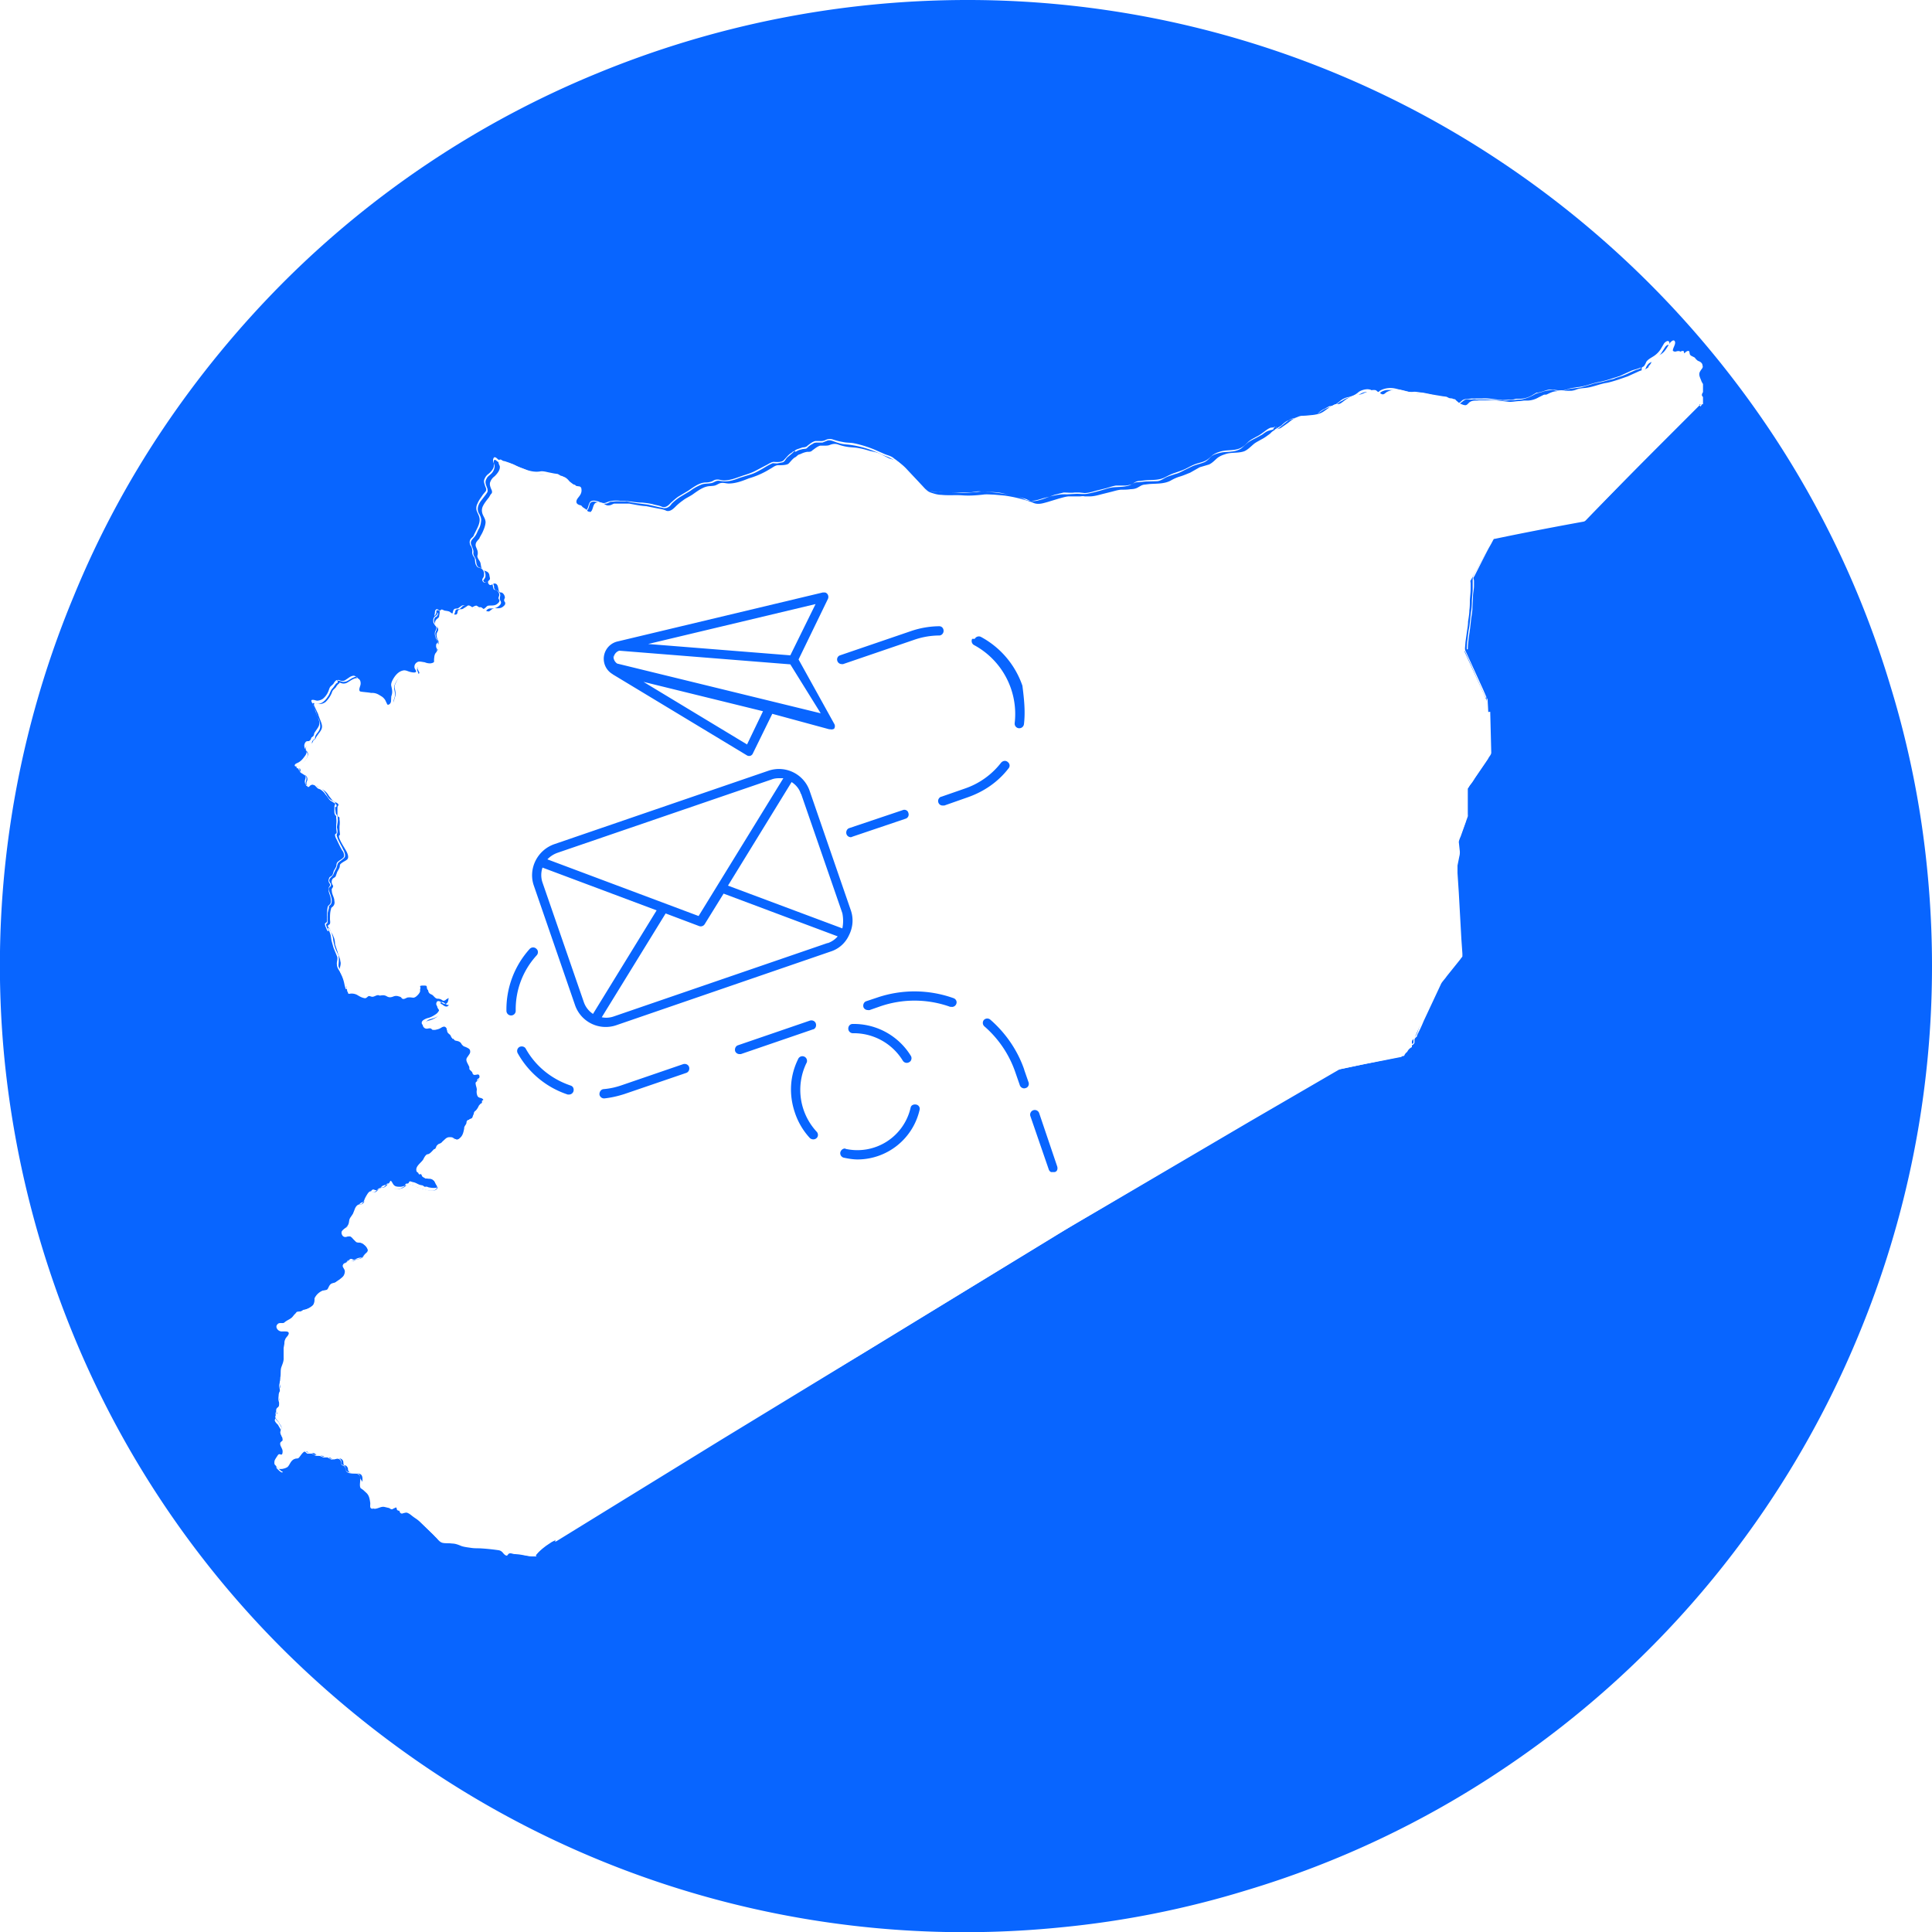 <svg xmlns="http://www.w3.org/2000/svg" preserveAspectRatio="xMidYMid meet" version="1.0" viewBox="0 0 7500 7500" zoomAndPan="magnify">
  <defs>
    <clipPath id="a">
      <path d="M1061 1317h5550v4725h-5550Zm0 0" clip-rule="nonzero"/>
    </clipPath>
    <clipPath id="b">
      <path d="M1964 2300h2175v2250H1964Zm0 0" clip-rule="nonzero"/>
    </clipPath>
  </defs>
  <path d="M-750-750h9000v9000h-9000" fill="#fff" fill-opacity="1"/>
  <path d="M-750-750h9000v9000h-9000" fill="#fff" fill-opacity="1"/>
  <path d="M7500 3750a3730 3730 0 01-286 1435 3742 3742 0 01-1380 1683 3683 3683 0 01-995 470 3640 3640 0 01-721 144 3730 3730 0 01-2452-614 3849 3849 0 01-568-466 3714 3714 0 01-812-1217A3813 3813 0 01 18 4118a3729 3729 0 01 268-1803 3636 3636 0 01 346-649 3849 3849 0 01 466-568 3714 3714 0 01 1217-812A3771 3771 0 01 3750 0a3729 3729 0 01 2083 632 3780 3780 0 01 1035 1034 3690 3690 0 01 470 995 3640 3640 0 01 144 721c12 123 18 245 18 368Zm0 0" fill="#0865ff" fill-opacity="1" fill-rule="nonzero"/>
  <g fill="#fff" fill-opacity="1" fill-rule="nonzero" clip-path="url(#a)">
    <path d="m6595 1570-1 1-177 180-233 240-27 28c-3 3-5 5-10 6a14065 14065 0 00-297 57l-48 10h-4l-10 20-77 138-3 5 1 9v20c0 16-2 30-3 45 0 13 0 27-2 40 0 15-3 30-5 44 0 12-2 23-4 36l-6 43-3 37v2l73 160 12 28c0 2 4 6 4 10a695424 695424 0 01 6 203c0 9-10 17-14 26l-50 74-20 30-6 10-2 2v118l-28 75c-2 5-7 16-7 20l4 35a60 60 0 01-2 22l-8 35V3400l6 74 10 179 3 57v10c0 3-5 8-7 10l-53 66c-8 10-20 20-23 32l-66 141-25 56-2 4c-2 4-8 7-10 13v23a37 37 0 00-13 10c-3 3-5 10-10 12-1 2-6 7-6 10l-2 2-155 32-85 18a38 38 0 00-15 5l-344 200-538 316c-73 43-147 85-220 130l-248 151-483 295-560 337-453 277-185 114-2 1c-3 0-7 5-10 6l-10 5-21 14c-16 12-32 25-43 41l-3 1h-2c-16 0-31-3-47-6-8-2-17-2-25-3-7 0-12-2-18-3h-2c-5 0-7 2-10 6a14 14 0 01-3 3c-7 0-12-7-15-10a26 26 0 00-17-11 827 827 0 00-66-7c-14-1-27 0-40-2s-25-3-38-7c-12-5-24-10-37-10-12-2-27 0-38-3-10-3-17-12-23-20l-62-60c-10-10-22-16-33-25-5-4-10-8-15-10-7-4-11-1-18 0-8 4-13 0-15-7-2-10-10-20-20-12-3 0-6 4-10 4-5 0-6-3-11-5l-17-4c-13-3-24 6-37 7h-1c-15 0-8-16-10-25-2-14-3-26-14-36a92 92 0 00-13-12l-8-7c-11-17 10-54-20-57-10 0-21 0-30-3a16 16 0 01-8-8c-2-4 0-10-4-14-5-8-5-4-10-7h-2a16 16 0 01-3-10c0-16-17-20-30-14-2 0-6 3-10 0-4 0-10-5-13-6l-16-1c-7-3-12-7-20-6h-12c-4-3-10-10-15-10-6 0-10 3-15 0-4 0-7-5-10-6-14-7-25 18-33 25-3 2-7 2-10 2a30 30 0 00-17 10c-6 7-10 18-16 23a45 45 0 01-27 7h-1c-8-1-15-10-20-15-4-3-3-12-2-17 3-7 8-14 12-20a10 10 0 01 6-5c4 0 10 5 12-2a30 30 0 00 0-16l-6-13c-2-4-4-12 0-16l7-6c0-4 0-10-2-13-4-10-10-16-5-26 0-3 3-3 3-7 0-5 0-10-4-13a263 263 0 01-8-14c-4-5-14-14-12-21 0-5 10-10 6-14-2-3-3-5-3-8 0-6 2-10 7-13 7-6 8-24 5-33a36 36 0 01 0-25 36 36 0 00 5-20c0-5-3-10-3-14l2-20v-3c3-14 0-28 4-40 5-14 10-24 9-38v-37l3-17c0-5 0-10 3-16 2-7 9-12 12-18 10-18-20-13-30-14-11-2-22-17-12-27 8-10 20 0 28-8 8-7 17-10 25-16 7-5 10-12 16-17 2-2 5-7 8-8 5 0 13 0 17-3l6-4a82 82 0 00 35-14c10-8 9-20 13-32a59 59 0 01 20-22 40 40 0 01 12-7c7-2 15 0 20-7 3-8 6-17 15-20 6-3 12-3 17-8l12-8a50 50 0 00 16-15c4-7 7-18 2-25s-8-10-4-20c2-3 10-5 13-10 3-1 5-4 9-5 5 0 10 3 14 3 5 0 9-6 15-7 9 0 16-2 23-8l10-12c6-5 13-10 10-18a37 37 0 00-10-15c-4-4-12-10-18-10-4-2-10-1-15-4a54 54 0 01-11-10c-5-4-10-13-18-12-8 0-20 6-25-2-4-4-7-12-3-17 6-10 18-14 24-24 6-10 2-20 9-30l10-13c4-6 4-12 7-17a40 40 0 01 14-20c5-1 12 0 16-4a41 41 0 00 8-13c4-10 8-17 13-25 4-5 8-12 15-8 14 8 20-6 28-12 5-3 10-3 15-4 7-1 10-5 15-10 2-4 6-8 10-5 4 3 6 6 8 10 4 8 10 10 17 10 10 2 16 0 25-3 5-3 10-5 13-10 0-3 3-7 6-7 2-1 5 0 9 2l16 4c2 0 4 3 6 4l10 5c6 2 10 0 14 4l16 4c10 3 22 6 34 3 7-2 17-10 10-20l-10-15a20 20 0 00-17-10c-5 0-10 0-15-2a23 23 0 01-12-6c-3-4-2-10-8-12-5-2-10-3-14-8h-2l-2-2c-6-18 18-32 26-45 4-8 8-16 15-20 10 0 17-10 27-20 7 0 8-10 10-13l6-6c6-3 12-4 16-10l12-11c7-6 14-8 22-5l12 8c8 3 16 0 22-6 12-10 14-23 17-37-1-10 9-15 9-24 0-4 3-10 10-10 0-3 5-3 10-6 4-2 4-10 8-16 0-6 3-11 7-13 6-6 10-13 13-20l6-7c4-2 8-4 10-7 5-7 0-14-10-16-10-2-12-7-14-16a38 38 0 01 0-15c0-8-3-14-4-20-2-10 0-10 7-15 8-5 13-30-4-24-4 0-8 2-11 0-4-2-4-4-6-10l-10-10c-2-4 0-8-2-12l-8-16c-5-12-2-16 4-24 3-5 10-12 8-20 0-8-8-11-16-15-5-2-10-3-13-7-5-4-6-10-10-12-6-5-14-5-20-7l-7-7c-2 2-5 0-3-2l-3-2-5-10c-4-4-10-7-12-14 0-5 0-10-4-14-5-7-12-5-20 0s-14 6-23 8h-10c-2-2-7-7-11-6-7 0-10 3-18 0-10-6-12-16-2-23a64 64 0 01 20-8 90 90 0 00 26-12c5-4 10-8 13-14 4-6 0-10-4-16-3-4-7-10-5-16 3-10 10-8 18-4 6 4 12 10 20 8 6-2 10-10 10-18 0-5 0-21-10-11-3 0-4 2-5 3a15 15 0 01-10 4l-4-2a28 28 0 00-18-6c-10 0-15-12-23-16-10-4-13-8-14-18 0-8-2-16-12-17h-10c-6 0-15 2-12 10a20 20 0 01 3 10c0 8-10 18-15 22a24 24 0 01-10 5c-7 0-13-2-20-1-7-1-16 9-24 5a14 14 0 01-4-4c-2-3-6-4-10-5a28 28 0 00-20 0c-10 4-17 5-26 0a28 28 0 00-20-4c-5 0-8 2-10 0-10-4-20 8-30 5-4-1-10-4-13-1l-5 4a10 10 0 01-8 3c-12-2-20-7-30-13a46 46 0 00-30-4h-2l-2-1c-4-10-5-21-8-30a147 147 0 00-13-32c-4-10-12-20-13-32 2-10 7-22 3-32 0-11-8-22-10-34l-10-30c-1-10-1-18-5-28-2-4-4-11-7-15-6-7-7-14-10-21-4-2-7-7-6-10l5-4c6-2 3-16 3-20 0-14 0-28 4-40 0-4 2-6 5-8 8-7 10-14 8-24 0-13-10-25-10-40-3-10 10-12 3-22a21 21 0 01 0-23c3-4 10-6 12-10l6-17c3-6 7-11 10-20a20 20 0 01 2-10c10-10 22-13 28-20 6-8 0-22-4-30l-10-17a357 357 0 01-12-21c-2-5-13-23-3-26l-2-20v-14a80 80 0 00 0-26v-6c0-4-5-3-6-6-3-4-2-8-2-13v-16c0-5 0-10 3-13 6-7-12-13-16-15-8-5-14-15-20-22a67 67 0 00-24-25 60 60 0 01-20-12 30 30 0 00-14-6c-8-2-13 0-18 6a5 5 0 01-8 0c-5-10-4-15 0-24 2-15-6-18-17-25a17 17 0 01-10-16c0-10-14 0-15-10 0-3 5-5 10-7a62 62 0 00 27-25c6-7 10-17 6-26-2-3-6-6-6-10-2-6 0-13 6-20l13-2c7-3 7-10 10-14 5-4 10-7 10-12l7-10c8-12 20-22 15-40-3-13-10-25-14-40l-16-34c0-4 0-8 3-8 8 0 14 4 20 3a40 40 0 00 22-8c10-10 17-20 23-33 2-5 3-10 7-14l10-10a40 40 0 01 14-16s-1-2-1-2h2l9 3a30 30 0 00 20-3l16-10c7-4 18-10 26-6 7 3 10 10 10 19 0 6-2 10-4 17-3 10 0 18 12 20 14 4 30 4 44 6 12 0 24 3 33 10 5 4 10 10 12 15 3 6 6 14 10 18 10 8 20 0 20-12l5-17c6-15 3-26 0-40-1-8 3-17 7-24 8-16 20-32 40-36 9-3 19 4 29 6 3 0 20 4 20-5l-7-14a20 20 0 01 10-20c6-4 15 0 22 0 7 3 16 7 24 5 4 0 10-2 10-7l2-10c0-7 0-17 7-24 7-8 6-13 2-23-2-3 0-6 0-10 0-4 6-6 4-13 2-5-2-10-4-14-3-8-5-18-1-26 5-8 6-14 0-21-3-3-6-6-7-10a18 18 0 01 5-20c4-4 10-6 10-14v-2c3-6 0-16 6-20 4-4 8 0 10 0 3 3 12 3 15 4a30 30 0 01 10 3c6 5 27 20 30 3 0-6 4-12 10-13 4 0 10 0 13-3l13-8c10-11 20 7 32 7 8 0 17-6 25-3 8 5 24 22 33 13 7-5 12-10 18-10 10 0 20 2 30-4 5-4 15-10 10-20a10 10 0 01-3-7c0-4 2-6 3-10 0-7-5-17-13-20-4 0-8 0-10-5-4-10-2-30-18-30-7 2-15 10-20 4a11 11 0 01-3-14c2-1 7-6 6-10a86 86 0 00-2-10c0-5-3-13-10-16-7-4-15-3-20-12-4-10-3-20-7-27-4-7-10-14-10-22a36 36 0 00 0-22l-6-15a22 22 0 01 5-20c3-5 10-10 10-14l10-18c6-13 12-27 13-41 0-15-10-24-13-37a38 38 0 01 3-27c6-12 15-23 23-33l7-12c8-6 5-14 2-20-4-10-8-20-3-30a46 46 0 01 16-20c10-10 23-25 20-40-5-10-7-17-2-23 4-6 13 2 16 5 10 8 24 6 35 10 13 5 25 13 40 18l38 15c17 5 34 8 50 5 12-2 25 2 36 4 7 0 12 3 20 4 3 0 10 0 13 3 10 3 17 9 25 19l18 14c6 4 12 4 18 5 6 0 10 5 10 10a32 32 0 01-4 22c-4 8-13 15-15 24-2 10 4 14 13 17 4 0 8 3 10 7l15 10c2 2 6 8 8 8h5v2c15-2 10-32 26-37 10-2 18 0 27 3 7 5 14 9 20 8 10 0 15-5 22-7h59l16 3c16 3 32 6 50 7l40 8c14 3 27 4 38 10 14 4 26-7 35-16 10-10 20-18 30-25 10-8 24-14 36-22 20-14 44-33 70-33 10-1 17-1 24-5 5-2 10-6 17-7 10-2 20 2 30 2 27 0 53-10 78-20a324 324 0 00 83-37c10-5 20-15 33-14 10 0 30 0 38-6 10-10 17-21 28-26 4-3 10-10 15-10l7-3a80 80 0 01 23-7c10 0 14 0 20-6 10-7 19-15 30-18H3200c8 0 15 0 22-3 10-4 20-5 30-2 14 5 26 8 40 10 14 2 30 2 43 5 13 2 27 6 40 10 12 3 26 5 38 10l40 20c13 4 26 7 37 15 10 7 18 14 26 22l60 64c10 10 20 24 34 30 14 5 30 10 44 10 28 3 55 0 83 2 26 2 54 0 80-3 13-2 28 0 40 0l44 4a545 545 0 01 100 24c7 2 13 6 20 7 16 3 30-2 45-6l46-14c12-3 24-7 36-8h43c6 0 12-2 20 0h20c13 0 30-4 44-8l40-10c12-3 24-7 37-8 12 0 25 0 37-2 10 0 20-2 27-6l14-8a40 40 0 01 15-4l17-2c28-2 57 0 82-13 12-7 23-12 36-16 14-4 27-10 40-15l37-21 37-11c14-7 22-17 33-26a90 90 0 01 27-13c25-10 53-3 78-13 14-7 24-18 36-28 9-7 20-12 30-18 12-6 22-14 33-22a58 58 0 01 25-17h2l13-4 26-18c10-7 19-16 29-20 10-5 20-10 30-10 14 0 27-2 40-3 16-2 30-5 43-14l28-20c6-2 12-7 18-8 5 0 12 0 17-2 10-5 19-15 29-20 10-7 20-10 30-13a83 83 0 00 38-10c10-3 20-10 33-10 6 0 10 0 14 5l16 10c10 6 15-4 23-8a87 87 0 01 50-8c27 4 50 17 78 14l36 3 34 9 42 7c5 0 13 0 17 3 5 0 9 2 10 5 7 5 10 10 17 13s13 6 20 6 12-10 18-13c12-7 22-4 34-6h40c26-2 53 4 80 6 13 0 26-3 38-3l17-2h16a90 90 0 00 40-12l20-10c4-2 10 0 13-2 13-6 24-12 37-12a100 100 0 01 19-4l17 2h22a70 70 0 00 20-5c10-4 23-5 34-6 30-3 56-16 85-20 27-6 54-16 80-25l44-20c10-4 23-6 32-12 0-1 2-3 3-1l2-5c0-4 4-4 7-10 3-3 4-10 8-14 7-10 20-15 30-22 10-6 17-13 24-24l14-22c3-4 15-16 19-5 4 10-8 24-8 35 0 10 18 0 23 2 6 0 10 5 14 7 9 5 10-3 17-6 3-2 10-3 10 2 2 7 0 10 7 15l12 6c4 2 6 8 10 10 3 4 8 5 12 7 5 3 10 8 10 14 4 10-4 14-8 22-10 14 0 27 4 40 4 9 13 19 12 29 0 10-16 20-8 30l8 8 5 3 4 4c0 7-2 10-7 15Zm0 0"/>
    <path d="m6593 1567-158 158A141044 141044 0 00 6161 2000v8l-2 3-104 20c-60 10-118 22-177 33l-60 10c-2 2-6 3-10 3s-3 4-4 6l-77 137-10 20v51l-3 40c0 16-1 32-4 48l-4 36c-1 14-4 27-6 40-2 22-6 43-6 64v2l4-1v-1c0-13 2-25 3-38l6-43 4-36c2-14 5-30 5-43l2-41c0-15 4-30 4-44v-20c0-2-3-10-2-11 0-2 2-4 3-5l70-138 10-20h4l48-10 173-30c40-10 83-16 125-24 4 0 6-3 9-6l27-27 233-234 177-177c-1 0-3-3-1-4Zm-816 1197-2-46c0-4-3-8-4-10l-12-28-73-160v-2h-3v2l54 122 30 67a55 55 0 01 4-2v16l6 165v24c0 5 1 3-2 7l-40 60-44 66c-2 3-5 7-5 10v110c0 14-10 32-16 47-4 14-10 27-15 40 0 6-5 12-5 18l4 39c1 9 0 14-3 24-3 13-7 25-6 38 0 20 1 38 3 56l16 283-2 3-10 12-26 34-43 53-4 8-10 25-38 80-30 86-4 7c-3 7-9 10-10 18v9c1 7-7 7-12 10a45 45 0 00-10 11c-4 6-14 15-15 22v2l1 2s2 0 2-2c0-3 6-8 7-10 4-2 6-9 10-12a37 37 0 01 11-10 20 20 0 00 10-10v-12c1-6 7-10 10-13v-4a700 700 0 00 26-56l66-141c4-10 15-20 23-32l53-66c2-4 8-9 8-12v-10l-4-57-10-180-5-76v-29l7-35a60 60 0 00 2-20l-4-37a80 80 0 01 7-20l27-76c2-4 1-8 1-12v-100l2-2 6-10c7-7 14-18 20-28l50-73c4-10 14-17 13-27l-4-157ZM5440 4095l-237 50c-27 6-50 23-74 37-154 90-308 180-462 272l-490 286-137 82L3700 5030l-524 320-540 329c-130 78-258 158-387 237l-91 55-2 10h-1c-1 0 0 5 2 3l3-1 185-114 455-280 553-337 483-295 250-153c71-44 145-86 218-130l538-317 344-200a38 38 0 01 15-6l85-18 154-30c2 0 1-4-1-4ZM2159 5971h-2v1h-1l-2 2-12 6c-10 4-17 11-26 17l-23 20a88 88 0 00-21 22v3h3c10-17 27-30 43-42l20-14 10-5c4 0 8-6 10-6h3v-3h-2Zm-87 68a280 280 0 01-50-7 170 170 0 00-21-2l-20-4v1s0 3 6 3h3l18 3c9 0 18 1 26 3a233 233 0 00 46 7h3l-2-4Zm-94-12h-3c-2 0-4 0-5 2-5 0-10 0-15-10-7-7-10-12-21-14a246 246 0 00-38-5l-43-3c-14 0-28 0-42-3-13-2-25-7-38-12-10-3-23-4-34-4h-21c-7 0-14-10-20-15-20-20-40-43-61-60-10-10-20-18-30-25-8-6-17-15-27-19-3-2-7-3-10-2-6 1-14 10-18-2-3-9-4-14-15-16h-8c-7 4-12 5-20 0l-10-2c-6 0-12-3-20-2-18 0-26 7-35 7-1 0-2 3 0 4 14 0 25-10 38-7l17 4c4 2 7 5 12 5 3 0 6-3 9-4 10-6 18 3 20 12 0 8 8 10 15 8 7-2 10-5 18-1 6 2 10 6 15 10l33 25 62 60c6 7 14 16 23 20h38c14 0 26 6 38 10 13 5 25 6 38 8 14 2 27 0 40 2a827 827 0 01 67 7c8 1 12 4 17 10 0 3 6 11 13 10 0 0 3 0 4-3 2-3 4-4 10-4h-1l-1-4Zm-525-173c-8 0-6-10-6-15v-14a53 53 0 00-11-28c-7-8-16-13-23-20-6-5-5-15-4-21l-11-18c0-6-1-14-7-17-8-5-17-5-26-5-8 0-21 0-23-12a35 35 0 00-2-10c-2-3-4-6-7-7-3 0-7 0-8-5v-10c-4-15-23-18-35-10-10 3-11-5-18-7h-15c-7 0-12-7-20-8-5-2-11 3-18 0l-11-8H1200c-7 1-12-6-18-9-3 0-7 0-10 2-10 2-14 12-20 18-4 7-7 7-15 10a40 40 0 00-14 6c-5 4-8 10-12 17-7 13-18 15-30 15-3 0-3 3 0 4 10 0 20 0 27-7 7-5 10-16 16-23 3-5 9-8 15-10 4 0 8 0 10-2 10-7 20-32 34-25 3 1 6 6 10 8h15c6 0 10 5 15 7 3 2 7 2 10 1 9 0 14 3 20 6 6 2 10 0 17 0l14 8c4 2 8 0 10 0 13-6 30-3 30 13 0 3 0 6 3 10h2c5 3 5 0 10 7 3 5 2 10 4 14 2 4 4 6 9 8 8 4 20 3 28 3 33 3 10 40 20 57l10 7 13 12c10 10 12 22 14 36 2 10-5 25 10 25 2 0 2-3 0-3Zm-355-228c-2-8-10-13-8-22 0-7 10-6 9-13a56 56 0 00-6-20c-4 0-3-10 0-20a17 17 0 00 0-10c0-1-7-10-11-20l-10-10c-2-3 0-10 5-10 4-5-2-10-3-14-4-8 10-12 12-20a80 80 0 00 2-23l-3-10c-2-7 0-13 3-20a39 39 0 00 0-27c-2-7 0-13 0-21 3 0 3-3 2-4h-2c-1 0-2 0-2 2 0 7-3 12-2 19l3 15a36 36 0 01-4 20 36 36 0 00 0 25c2 10 0 27-6 33-5 4-8 7-7 13 0 3 0 5 3 8 4 5-5 10-6 14-2 7 8 16 12 20l8 14c3 4 5 8 4 13v7c0 10 8 17 10 26l4 14-7 6c-4 4-2 12 0 16l6 14c2 5 0 12 0 16-1 7-8 2-12 2a10 10 0 00-6 4l-11 20c-2 6-3 15 0 18 6 5 13 14 20 15 3 0 3-3 0-4-3 0-6-5-10-7-5-6-10-8-10-17 0-6 10-25 20-22 14 3 14-17 10-25Zm597-1032c-6-10-11-19-23-22-5-2-13 0-18 0-10-3-10-9-14-14a22 22 0 00-10-7c-3-2-8-3-10-6-2-2-4 0-3 2 4 6 10 7 15 10 5 2 5 7 8 11l12 7h15c8 0 13 5 19 10 3 5 5 12 9 17 6 10-4 17-11 20a65 65 0 01-34-4l-16-4c-4-4-8-2-13-4l-11-5-6-4-17-4c-3 0-6-3-10-2-2 0-4 4-5 7-2 5-8 7-13 10a43 43 0 01-25 4c-8-2-13-2-17-10a27 27 0 00-8-10c-4-4-8 0-10 3-4 6-8 10-15 11-5 0-10 1-14 4-10 6-14 20-27 12-8-4-12 3-16 8-5 8-10 16-13 25a41 41 0 01-8 13c-4 4-10 3-16 5-7 4-11 11-14 20l-6 15-10 15c-7 10-3 20-10 30-5 10-17 13-23 23-3 5 0 13 3 17 6 8 17 3 25 2 8 0 13 8 18 13l10 10c6 2 10 1 16 2 6 0 13 7 18 11a40 40 0 01 10 15c3 7-4 13-10 18l-10 12c-7 6-14 7-23 8-6 1-10 6-16 7-5 0-10-3-14-3-4 0-6 4-10 7-2 3-10 5-12 10-4 7 0 10 4 18 5 7 2 18-2 25-4 6-10 10-16 15l-12 8c-5 5-11 5-17 7-10 4-12 13-16 20-4 8-12 7-20 8a60 60 0 00-32 30c0 10 0 23-10 30a90 90 0 01-30 16c-2 0-3 0-5 3-3 3-11 2-16 3-3 0-6 6-8 8l-16 17-25 16c-8 8-20 0-28 8-11 10-1 25 10 27 10 0 40-4 30 14-3 6-10 10-12 18-3 5-3 10-4 16l-2 17v37c0 14-5 24-10 37-3 13 0 27-2 40l-1 5h2l2-2a200 200 0 00 0-22c0-8 2-16 5-24 2-6 5-11 6-17 3-12 0-23 0-35 0-12 2-25 4-37 0-6 0-10 4-16l7-10c4-5 7-10 6-16 0-7-12-8-17-10-12 0-34 3-30-16 2-11 20-3 28-10 5-3 10-8 15-10a94 94 0 00 13-10c10-5 16-24 30-22 3 0 5 0 8-2 4-4 8-4 13-5l32-16c6-4 8-13 10-20 0-14 10-25 20-34a40 40 0 01 20-6c4 0 7 0 9-3 9-10 10-22 23-25 10-2 17-10 25-15a49 49 0 00 18-31c4-10 4-17-1-26-3-3-10-7 0-13l7-4 5-5c6-5 10-3 15 0 3 0 6 0 9-2a55 55 0 01 19-6c10 0 18-10 25-16 5-6 12-13 14-21 0-10-5-15-10-20a59 59 0 00-22-14h-6a25 25 0 01-14-10l-13-13c-5-7-13-3-22-1-14 2-15-16-6-22l13-11a35 35 0 00 8-12c2-4 0-10 0-14 3-10 14-20 19-30 6-10 5-24 19-30 8-3 13-3 19-11 5-7 6-15 10-22 4-4 10-20 18-17 2 0 5 3 9 2 8 0 14-7 20-12 8-10 20-6 29-13l6-10c4-5 10 12 13 14 6 8 16 8 26 8 9 0 20-5 27-10a16 16 0 00 6-6c2-5 4-6 9-4l7 2c13 2 20 10 33 12 5 0 8 3 12 6h3c5-1 8 0 12 2 15 3 36 6 47-8 6-7 0-15-3-22Zm189-343c-2-3-6-4-10-5-8 0-10-8-12-16v-17c-1-5-10-20-4-23 4-2 7-3 10-7a24 24 0 00 3-12c2-7-2-12-10-14-4-2-13 5-16-3-2-6-5-8-10-13-3-5-1-10-3-16l-10-17c-3-10 14-22 15-33 0-10-5-17-14-20l-13-7c-5-3-8-10-13-15-4-4-10-4-14-6-6 0-10-6-14-9-2 0-3 0-3 2v1l2 1 7 7c6 2 14 2 20 7 4 3 5 8 10 12 3 4 7 5 12 7 8 4 15 7 16 17 0 7-5 14-8 20-6 7-10 12-4 21l8 16c0 4 0 8 2 12 3 4 8 7 10 11 2 5 2 7 6 10h10c16-6 10 20 3 23-7 4-10 6-6 15 0 6 5 12 4 20v14c3 10 6 14 16 16 8 2 14 10 7 16-2 3-6 5-10 7v8a75 75 0 01-10 30 30 30 0 00-10 12c0 7 0 14-6 17l-12 6c-4 2-6 6-10 10-3 10-11 14-14 24-4 14-6 28-18 37-6 5-14 10-22 5-4 0-8-4-12-6-7-3-14 0-21 5l-12 13c-3 5-10 6-15 10-2 0-4 2-5 5-3 7-4 13-10 18-10 7-18 17-28 24-7 5-10 13-15 20-8 14-31 28-26 46l3 2h3l2-3h-2c-5 0 0-13 3-16 2-6 6-10 10-15 8-8 10-17 17-26 4-6 10-8 14-12l14-14c4-4 9-6 12-10 4-4 5-8 6-13 3-7 10-7 16-10 4 1 7-4 10-8 5-5 9-10 17-13 7 0 14 7 20 10s15-2 20-6c10-5 15-12 18-20 3-13 4-26 13-36a70 70 0 00 9-10c6-7 10-10 19-10 8-5 10-10 10-20 0-6 9-13 14-20l10-14c5-10 23-17 10-30Zm-115-232-16-19c-7-6-4-18-12-25-4-5-12-4-17-2l-17 10c-10 1-16 3-25-3a14 14 0 00-10-2c-6 0-8 2-15 0-12-7 2-17 8-20l17-5c13-4 40-17 40-34 0-3-2-6-4-8l-5-8c-2-2-6-14 3-13 7 0 12 7 18 10 15 7 23-10 24-22 0-5 0-12-4-14-10-5-12 0-18 5-7 5-10 0-15-3a20 20 0 00-12-3c-7 0-12-8-18-12-3-3-8-5-12-7-10-5-5-20-10-27a16 16 0 00-12-6c-8 0-25-2-28 7-2 7 4 12 3 19-2 6-7 10-10 15a20 20 0 01-23 5 23 23 0 00-20 4c-22 5-24-3-33-5-10-2-14-4-23 0-5 0-10 4-17 3-4 0-8-4-11-5a24 24 0 00-20-2c-10 2-8-2-14-2l-5 2-16 5c-4 0-8-3-13-3a10 10 0 00-7 3c-4 4-7 5-14 4-10-1-20-10-27-14-10-4-21-3-30-3-2 0-2 4 0 5 10-3 23-1 32 4 10 6 17 10 29 13a10 10 0 00 8-3l6-4c3-3 9 0 12 0 10 4 20-8 29-4 4 2 7 2 10 0 9-1 14 0 20 4 10 5 17 4 27 0a28 28 0 01 20 0c5 0 9 2 10 5 2 0 4 2 5 3 8 4 17-6 25-6 6-1 12 2 18 2 4 0 8-4 10-6 7-4 16-14 16-22a17 17 0 00-3-8c-3-10 6-12 12-13h12c9 2 9 10 10 18 0 10 6 14 15 18 8 4 14 16 23 16 7 0 10 3 17 7 2 2 4 2 6 2 4 0 8-2 10-4l3-3c10-10 12 6 10 10-1 8-3 17-11 19-7 2-13-4-20-8-6-4-14-5-16 5-2 6 2 10 5 15 4 5 8 10 4 16a37 37 0 01-14 14 94 94 0 01-24 12 64 64 0 00-20 8c-11 7-10 17 0 23 8 3 10 0 19 0 4 0 9 4 13 5 2 0 5 2 8 0 10-1 19-1 26-7 7-5 14-7 20 0 2 4 3 10 3 14 0 7 8 10 12 16l4 8h2c0 4 2 6 4 5v-2Zm-410-172-11-2-5-26c-3-20-7-20-12-30-5-20-16-30-17-40 0-10 3-20 0-40-4-10-10-20-13-30a151 151 0 01-8-35 96 96 0 00-8-27c-2-4-4-10-8-15h-1c-3 0-4 2-2 3v2c3 4 5 10 7 15 4 10 4 20 6 30l8 28 14 34c3 10-3 21-1 31 0 12 9 22 14 32 5 10 9 20 12 31 3 10 4 21 8 30 0 2 0 2 2 2s2 0 2-2Zm-25-545-6-13-10-19c-2-3-15-31-10-31v-1c4-9 2-17 0-25 0-12 5-23 3-35 0-4 0-8-2-12 0-1 0-2-2-3-3-2-4-7-4-10-1-7-4-23 0-28v-1c3-2 0-3 0-4a20 20 0 00-5 14v16c0 5 0 9 3 13 0 3 3 2 4 6v6a80 80 0 01 0 26v15c0 3 4 18 0 20-10 2 0 20 3 25a530 530 0 00 20 40c6 6 10 20 6 27-7 8-18 12-25 20a21 21 0 00-3 12c-2 8-6 13-10 20l-5 16c-3 5-10 7-12 10-4 8-5 16 0 23 8 10-6 14-4 23 0 14 9 26 9 40 2 10 0 16-7 22a12 12 0 00-5 7 170 170 0 00-2 40c-1 5 2 20-4 20l-5 5 2 10c4 7 5 14 10 19 3 0 3-1 2-2v-2c-4-6-13-23-7-25 4-2 4-8 4-12v-30l5-20c-2-7 3-8 7-13 10-14-2-40-7-54-2-6-2-10 3-13a17 17 0 00 5-7v-5c-4-7-10-12-5-20 2-5 8-8 10-12 3-2 4-5 5-8l7-15a35 35 0 00 5-10l4-14c3-6 10-10 15-14 3-3 12-8 13-14 2-8-2-15-4-23Zm-25-662h-2c-6 3-10 10-13 15l-11 10c-4 5-5 10-7 15a72 72 0 01-23 33 43 43 0 01-21 7c-6 0-12-4-20-3-4 0-4 5-2 8l16 37c3 12 9 24 13 38 4 17-7 27-15 40a24 24 0 00-5 10c0 6-5 10-10 13-2 5-2 10-10 14-3 0-10 0-12 3-5 6-7 13-5 20 0 5 4 8 6 12 5 8 0 18-6 25-7 10-16 20-28 25-4 2-10 4-10 10 2 7 15 0 14 8 0 8 4 13 10 16 10 7 20 10 18 25-3 10-4 15 0 24 3 3 7 3 9 0 5-7 10-7 18-6 6 0 10 4 15 8 3 6 7 8 16 12 10 4 17 16 23 25 4 7 9 17 19 22 3 2 20 8 15 15v10c2 5 5 0 5 0 4-10-11-14-18-20-10-3-17-20-24-26a60 60 0 00-20-20c-3-2-10-3-12-6l-10-10a35 35 0 00-21-6c-4 0-5 2-8 5-6 9-7-8-6-12 2-8 5-16 0-23-6-6-14-10-20-14-6-4-3-10-5-15 0-4-2-5-5-5-3 0-4 0-6-3a15 15 0 01 6-1 41 41 0 00 12-5 98 98 0 00 20-24 26 26 0 00 4-23c-3-6-7-10-7-17 0-11 10-11 20-15 2 0 4-4 5-6-1-6 3-11 8-15 3-1 4-2 4-5 0-8 5-15 10-21 6-8 10-15 10-24a70 70 0 00-8-33c-6-12-10-25-14-36l-7-16c-4-10 10-4 14-3 18 4 36-13 44-27 9-11 10-24 19-33 6-6 12-20 20-22v-5Zm390-145c0-4 0-10-3-13a48 48 0 01-6-23c0-7 6-12 6-19 2-4 0-9-2-13-7-7-12-16-7-27 0 0 4-6 6-6h2c2-5 5-7 5-10v-6H1700l-2 2c-1 8-6 10-11 14-6 6-6 16-4 24l6 10c7 6 6 12 2 20-5 8-3 18 0 26 0 5 6 10 7 14 2 7-3 10-5 14v10c5 10 6 14-1 22-6 7-6 17-7 25v10c-2 4-8 5-12 6a50 50 0 01-24-4c-14-2-23-5-30 0a20 20 0 00-10 20c0 4 5 10 6 13 3 10-15 6-20 5-11-2-20-9-31-6-18 4-31 20-40 37-3 6-7 15-5 23 3 14 6 25 0 40l-1 18c0 10-10 20-20 12-5-4-8-12-11-18a57 57 0 00-12-15 50 50 0 00-34-10c-15-3-30-3-44-6-12-3-15-10-12-20 2-7 4-12 4-19s-2-16-10-20c-7-5-20 2-25 6l-15 10a22 22 0 01-20 0l-7-2v4h5l13 4c5 0 10 0 15-2 10-4 20-13 30-16 13-7 18 10 16 22-2 18-10 30-4 38 10 14 38 12 54 13 14 1 27 4 38 14 10 7 12 20 20 30 10 10 27 4 28-10 2-8 0-14 2-20s4-10 4-16c2-13-5-24-2-37 2-10 10-22 17-30a43 43 0 01 32-16c10 0 20 8 30 8 5 1 14 1 15-6 0-5-3-10-5-16-3-8 2-16 10-19l13 1c13 3 25 7 38 3 10-3 8-17 9-25 0-7 2-12 6-17a20 20 0 00 6-4v-14c-2-5-6-7-3-14l5-7Zm569-515h-2c-2 0-6-7-8-10l-20-10a46 46 0 00-10-7c-10-3-15-6-13-17 2-10 10-16 16-23a33 33 0 00 6-22 10 10 0 00-10-10c-7-2-13-2-20-6a110 110 0 01-17-15 74 74 0 00-25-20l-14-2-20-4c-10-2-23-6-34-4-17 3-34 0-50-5l-40-15c-13-5-25-13-40-17-10-5-24-3-34-10-3-3-12-12-16-6-5 7-3 14 0 22 4 15-8 30-20 40a46 46 0 00-16 20c-5 10 0 20 3 30 3 6 6 14 0 20l-10 12c-6 10-15 20-20 33a38 38 0 00-4 27c4 13 12 22 12 37 0 14-7 28-13 40l-10 20c0 4-6 8-10 12a22 22 0 00-5 20c0 4 3 8 6 13a40 40 0 01 3 22c0 8 5 15 10 22 2 8 0 20 6 28 4 10 12 8 20 12 6 3 8 10 10 16v10c0 4-3 10-5 12-3 5-2 10 2 14 6 7 14-2 20-3 18-2 16 20 20 30 2 4 6 4 10 5 7 2 13 12 12 20l-3 10c0 2 0 4 3 7 4 8-6 15-10 18-10 6-20 4-30 5-8 0-10 6-16 10-10 10-25-8-33-10-10 1-18 10-26 10-12 0-20-18-33-8l-10 7c-1 3-10 2-12 3-6 0-9 7-10 13-3 18-24 3-30-2a30 30 0 00-10-3c-4 0-13 0-15-3-3-2-7-5-10-2-7 5-3 15-7 22 0 2 3 3 4 0v-1a30 30 0 00 4-8v-8c4-5 12 0 13 2 3 2 8 0 10 0a60 60 0 01 20 10c6 2 14 6 22 4 3 0 5-4 6-6 4-8 0-15 13-16 8 0 10-4 16-10 10-10 20 5 28 8 10 4 20-7 30 0 9 5 18 15 28 12 3 0 5-2 8-5 5-5 8-8 16-8 12 0 18 0 28-6 6-4 13-10 13-17 0-3-2-6-3-8-4-8 0-15 0-20 0-9-6-15-12-19-6-2-10-2-12-10 0-5 0-10-4-16a19 19 0 00-18-10l-10 4s-1 2-2 0h-3c-2 0-3-1-3-2v-2h-2c0-3 2-6 4-8l4-7a36 36 0 00-3-23c-4-10-10-12-20-15-11-3-12-18-13-28-2-12-13-18-10-32 0-10-5-18-8-27-7-15 4-22 13-33 8-10 10-20 17-32 5-10 7-20 8-32 0-10-5-20-10-28-7-16-2-30 7-44l23-30c2-4 4-5 5-10 0-3 0-10-2-13-5-13-10-23-2-36 4-10 16-15 23-25a43 43 0 00 8-28l-2-4s-5-20 6-15c4 2 7 7 12 8 8 4 18 4 27 6l30 15c20 8 43 18 65 24 10 2 20 3 30 2 14 0 24 0 37 2l28 5c10 2 20 8 28 17l20 17 10 4c6 0 10 0 16 2 10 5 2 20-2 26s-10 10-14 18c-7 10-4 20 8 26 6 2 10 4 15 8l10 8 9 10 2 4h4c2 0 2-3 0-3Zm816-230c-6 2-10 8-15 10-10 7-18 18-27 27-8 8-27 7-38 6-10 0-23 10-32 14l-38 20c-15 8-30 13-46 18-25 8-50 20-78 20-10 0-20-5-30-3-6 0-12 5-17 7a72 72 0 01-23 4c-26 0-50 20-70 33l-37 22c-10 7-20 16-30 25-8 9-20 20-34 14-10-5-24-6-36-10a322 322 0 00-42-6c-17 0-33-3-50-5l-14-2h-20a124 124 0 00-40 2c-8 2-14 6-22 7a47 47 0 01-21-6c-10-3-20-5-28-2-14 5-10 35-24 37h-1c0-2-2-2-4-2v5h3c15 0 16-20 20-30 6-11 20-8 30-5 10 3 20 7 32 5 6 0 12-5 18-7l22-2h40c28 7 56 9 84 13l43 10 15 3c3 2 10 0 13 0a37 37 0 00 20-16c10-10 22-20 35-28l37-22c13-10 27-18 42-24 10-5 24-4 36-6 4 0 10-2 14-4 9-5 15-7 25-5 28 5 50-2 75-12l42-13c15-4 30-13 43-20 14-8 27-17 42-23 0-2 9 0 19 0l20-4c10-2 12-13 20-20l18-15 5-5h2c0-2 0-4-3-3Zm1867-94h-2c-2 3-10 4-13 4h-2c-10 3-17 9-24 14-11 8-21 16-34 22-10 6-20 10-30 19-10 10-20 20-34 26-25 10-53 4-78 13a90 90 0 00-27 13c-11 10-20 19-33 24-12 5-25 7-37 12-13 5-24 12-37 18s-26 10-40 15c-13 4-24 10-36 16-25 14-54 10-82 13l-17 2a40 40 0 00-15 3c-5 2-10 6-14 9a110 110 0 01-26 6h-38c-12 2-24 6-37 10l-40 10c-14 4-30 9-45 9l-20-2h-18c-14 2-28 0-43 0l-36 9-46 17c-15 4-30 10-45 6-7 0-13-5-20-7a634 634 0 00-143-27c-13 0-28-3-40-1-27 3-55 5-81 3-28-2-55 0-83-2-15-1-30-5-44-11-13-12-23-25-33-35-20-20-40-43-60-62a203 203 0 00-27-22c-11-10-24-12-36-17l-41-18a446 446 0 00-78-24c-14-3-30-2-43-5a263 263 0 01-40-10 38 38 0 00-30 3 44 44 0 01-22 3h-16c-11 3-20 10-30 18-6 6-11 6-20 7l-23 8-8 5 2 3h4c7-4 13-7 20-8 5-2 10-2 17-3 4 0 7-4 10-7a80 80 0 01 18-12c6-5 12-5 19-5h19l17-7c14-6 30 5 43 8 14 5 27 6 40 7a394 394 0 01 124 36c13 7 29 10 40 17 26 12 46 35 64 55l30 30c8 10 17 20 27 28 19 14 49 17 70 19h122c12-1 24-5 37-3 30 3 60 0 90 8 28 7 58 10 84 24 25 10 49 0 73-7 29-7 57-16 87-14l39-2c13 0 25 2 40 0 26-5 54-13 80-21 26-8 53-3 78-10 13-2 23-13 36-14 13 0 26-3 40-3l37-1c10 0 22-7 32-13 13-7 26-10 40-15 13-3 25-10 37-16 13-6 25-13 39-18 12-4 25-7 37-12 10-5 17-13 24-20 10-10 27-14 40-17s27-2 40-4a87 87 0 00 35-10c8-5 16-14 24-20 10-10 24-16 37-23l24-13c8-6 19-15 30-16v-1c5 0 10-2 14-4v-4Zm668-113-3-2c-4-2-12-2-17-3l-42-7-34-7c-12 0-24-4-36-3-28 3-51-10-78-14a86 86 0 00-33 2 78 78 0 00-16 6c-8 4-12 14-23 8l-16-10a50 50 0 00-13-2 67 67 0 00-33 10 84 84 0 01-38 20 70 70 0 00-30 12c-10 7-18 16-30 20-5 4-10 3-17 4l-18 10c-10 4-19 11-28 20a81 81 0 01-42 12l-40 3a63 63 0 00-30 10c-10 3-20 12-28 20l-26 16v2h4c18-10 33-27 51-38 25-13 56-10 83-13 25-4 40-25 64-34a59 59 0 01 20-6 20 20 0 00 10-3c12-7 20-17 30-20a80 80 0 01 38-15 90 90 0 00 30-10c16-10 31-13 47-6 10 4 14 12 26 7l10-10a53 53 0 01 24-8c14 0 30 0 43 4 12 4 25 8 37 10 13 2 25 0 38 0l56 10 33 6c6 1 20 0 23 5h5v-3Zm750-113v-3h-1c-11 6-27 8-37 13l-44 20c-26 8-53 18-80 23-29 5-55 18-85 20-9 2-23 3-34 7a68 68 0 01-20 5h-20l-17-2a100 100 0 00-20 0c-12 2-23 8-36 10-4 2-10 0-13 3l-17 10a99 99 0 01-41 12h-16c-6 0-10 3-17 3l-38 2c-27-2-55-8-80-6h-40c-13 2-23 0-35 6-5 4-10 10-17 12a34 34 0 01-20-7c-7-4-10-8-16-13l-10-5h-3v4h4c9 3 14 13 22 18 8 3 16 8 25 6 10-3 17-14 27-17 6-2 14 0 20 0 7 0 13-2 20 0h37l43 2c13 0 25 3 38 2l17-2h17c10-3 20 0 32-4 12-3 23-7 34-13 7-3 13-8 21-10l16-4c13-5 27-7 42-8 6 0 11 3 17 3h20c11 0 21-6 33-8l40-5 41-12c17-6 34-7 51-12l26-7c10-1 16-6 25-8 16-5 30-10 46-18l25-11a64 64 0 00 20-8h-4Zm230 125c0-2-1-3-3-4l-5-3a29 29 0 01-8-10c-8-10 7-20 8-30 0-10-8-20-12-28-5-13-13-26-5-40 5-8 12-13 14-22 0-6-6-10-10-13l-14-7c-3-3-5-10-9-10l-12-8c-5-3-5-8-6-14 0-5-8-4-11-2-6 3-8 10-17 6-5-2-8-6-14-7-5-2-23 7-23-2 0-10 12-23 8-33-4-10-16 0-20 5l-13 22a92 92 0 01-25 26c-10 7-22 12-30 22-3 5-4 10-8 15-2 5-5 5-8 7l-2 2h-3c2 0 3 3 2 4v11c2 0 3 0 3-2s7-4 10-6a36 36 0 00 5-10 43 43 0 01 7-10c5-6 13-9 18-10 15-10 27-23 36-38l13-20c3-4 15-14 12 0-2 10-11 20-7 30 2 2 7 2 10 2 16 1 22-4 28 1 5 2 11 10 15 8 2 0 4 0 6-3 3-3 13-13 14-4 0 10 4 11 12 15 3 2 7 5 10 10a20 20 0 00 7 7l12 6c10 6 6 14 0 21-5 6-10 12-10 20 0 13 3 23 10 34 4 10 14 20 8 30a50 50 0 00-8 20c0 1 5 10 8 11 4 3 10 5 10 10 1 4 0 6-4 10 2 3 3 3 2 5 5-5 7-8 7-15Zm-920 965Zm-725-860c2 0 2-1 2-2h-2Zm-2800 4312 2-1h-2Zm0 0Zm-86 67Zm-450-1494Zm-302-1902c2 0 0 0 0 0Zm-5 480a9890 9890 0 01 2 0v-2l-2 2Zm-223 2230v1-4 2Zm0 0"/>
  </g>
  <g clip-path="url(#b)">
    <path d="M2232 3901a126 126 0 00 160 79l832-286c32-10 58-33 72-64 15-30 18-64 7-96l-160-464a126 126 0 00-160-78l-831 285c-66 23-102 95-80 160Zm34-12-160-463a90 90 0 01 0-58l443 166-247 402a90 90 0 01-36-47Zm946-228-830 285a87 87 0 01-46 3l248-403 130 49a18 18 0 00 22-8l73-118 443 166a90 90 0 01-38 26Zm-102-579 160 463c4 20 4 40 0 59l-444-166 247-402c16 10 30 26 36 46Zm-947 229 832-285c10-4 20-5 30-5h16l-329 535-587-220a100 100 0 01 38-25Zm216-693 520 314a17 17 0 00 14 2 17 17 0 00 10-10l75-153 221 60h4a20 20 0 00 15-2 18 18 0 00 0-20L3100 2560l114-235a19 19 0 00-2-19 17 17 0 00-18-6l-796 190a69 69 0 00-20 127ZM2900 2890l-402-243 464 114Zm168-346L2516 2500l650-155Zm-686 9c2-13 10-23 22-27l664 53 118 190-790-193a32 32 0 01-14-32ZM4000 4333a18 18 0 01 34-12l70 207c3 10 0 20-10 22a16 16 0 01-6 2 18 18 0 01-17-13Zm-24-180 17 49c3 9-2 20-12 22a16 16 0 01-6 1 18 18 0 01-16-12l-17-49a413 413 0 00-121-180 18 18 0 01-2-24 18 18 0 01 25-2c60 52 106 119 132 194Zm-286-244a410 410 0 00-274-2l-40 14a16 16 0 01-7 0 18 18 0 01-17-11c-3-10 2-20 10-23l42-14a450 450 0 01 298 2c10 4 14 14 10 23a18 18 0 01-22 10Zm-534 87-280 96h-5a18 18 0 01-17-11c-3-10 2-20 10-23l280-96c10-3 20 2 23 11 3 10-1 20-10 23Zm-481 146c3 10-2 20-11 23l-240 82c-25 8-50 14-78 17h-1a18 18 0 01-18-16c0-10 6-19 16-20 24-2 47-7 70-15l239-82c10-3 20 2 23 11Zm-460 72c10 3 14 13 11 23a18 18 0 01-17 12h-5a346 346 0 01-194-160 18 18 0 01 7-25c9-4 20-1 24 7 38 68 100 118 174 143Zm-249-290a350 350 0 01 90-240 18 18 0 01 27 0c7 6 7 18 0 25a310 310 0 00-81 215c0 10-8 18-18 18a18 18 0 01-18-18Zm1550-746-207 70a16 16 0 01-6 2 18 18 0 01-17-12c-3-10 2-20 10-23l208-70c9-4 20 1 22 10 4 10-1 20-10 23Zm138-85 92-32a300 300 0 00 140-100c7-8 18-10 26-3 8 6 10 17 3 25-40 52-95 90-158 112l-91 32h-6a17 17 0 01-17-11c-4-10 2-20 10-23Zm130-613a18 18 0 01 25-7 341 341 0 01 160 189c6 48 12 98 6 149a18 18 0 01-18 16h-2a18 18 0 01-16-20 304 304 0 00-158-303 18 18 0 01-7-24Zm-533 87c-4-10 1-20 10-23l275-94a350 350 0 01 110-19c10 0 17 8 17 18 0 10-8 18-17 18a300 300 0 00-98 17l-275 94a16 16 0 01-5 0 18 18 0 01-17-11ZM3086 4320c-24-70-20-143 12-208a18 18 0 11 32 16 239 239 0 00 40 265c7 7 7 19 0 25a18 18 0 01-13 5 20 20 0 01-13-5 271 271 0 01-58-98Zm197 140a212 212 0 00 252-160c2-10 12-14 22-12 10 2 15 12 13 20a248 248 0 01-240 193c-18 0-36-3-55-7a18 18 0 01-13-20c2-10 12-17 20-15Zm27-485a260 260 0 01 226 124c5 8 2 20-6 24a18 18 0 01-25-5 223 223 0 00-194-107 18 18 0 01-18-18c0-10 7-18 17-18Zm0 0" fill="#0865ff" fill-opacity="1" fill-rule="nonzero"/>
  </g>
</svg>

